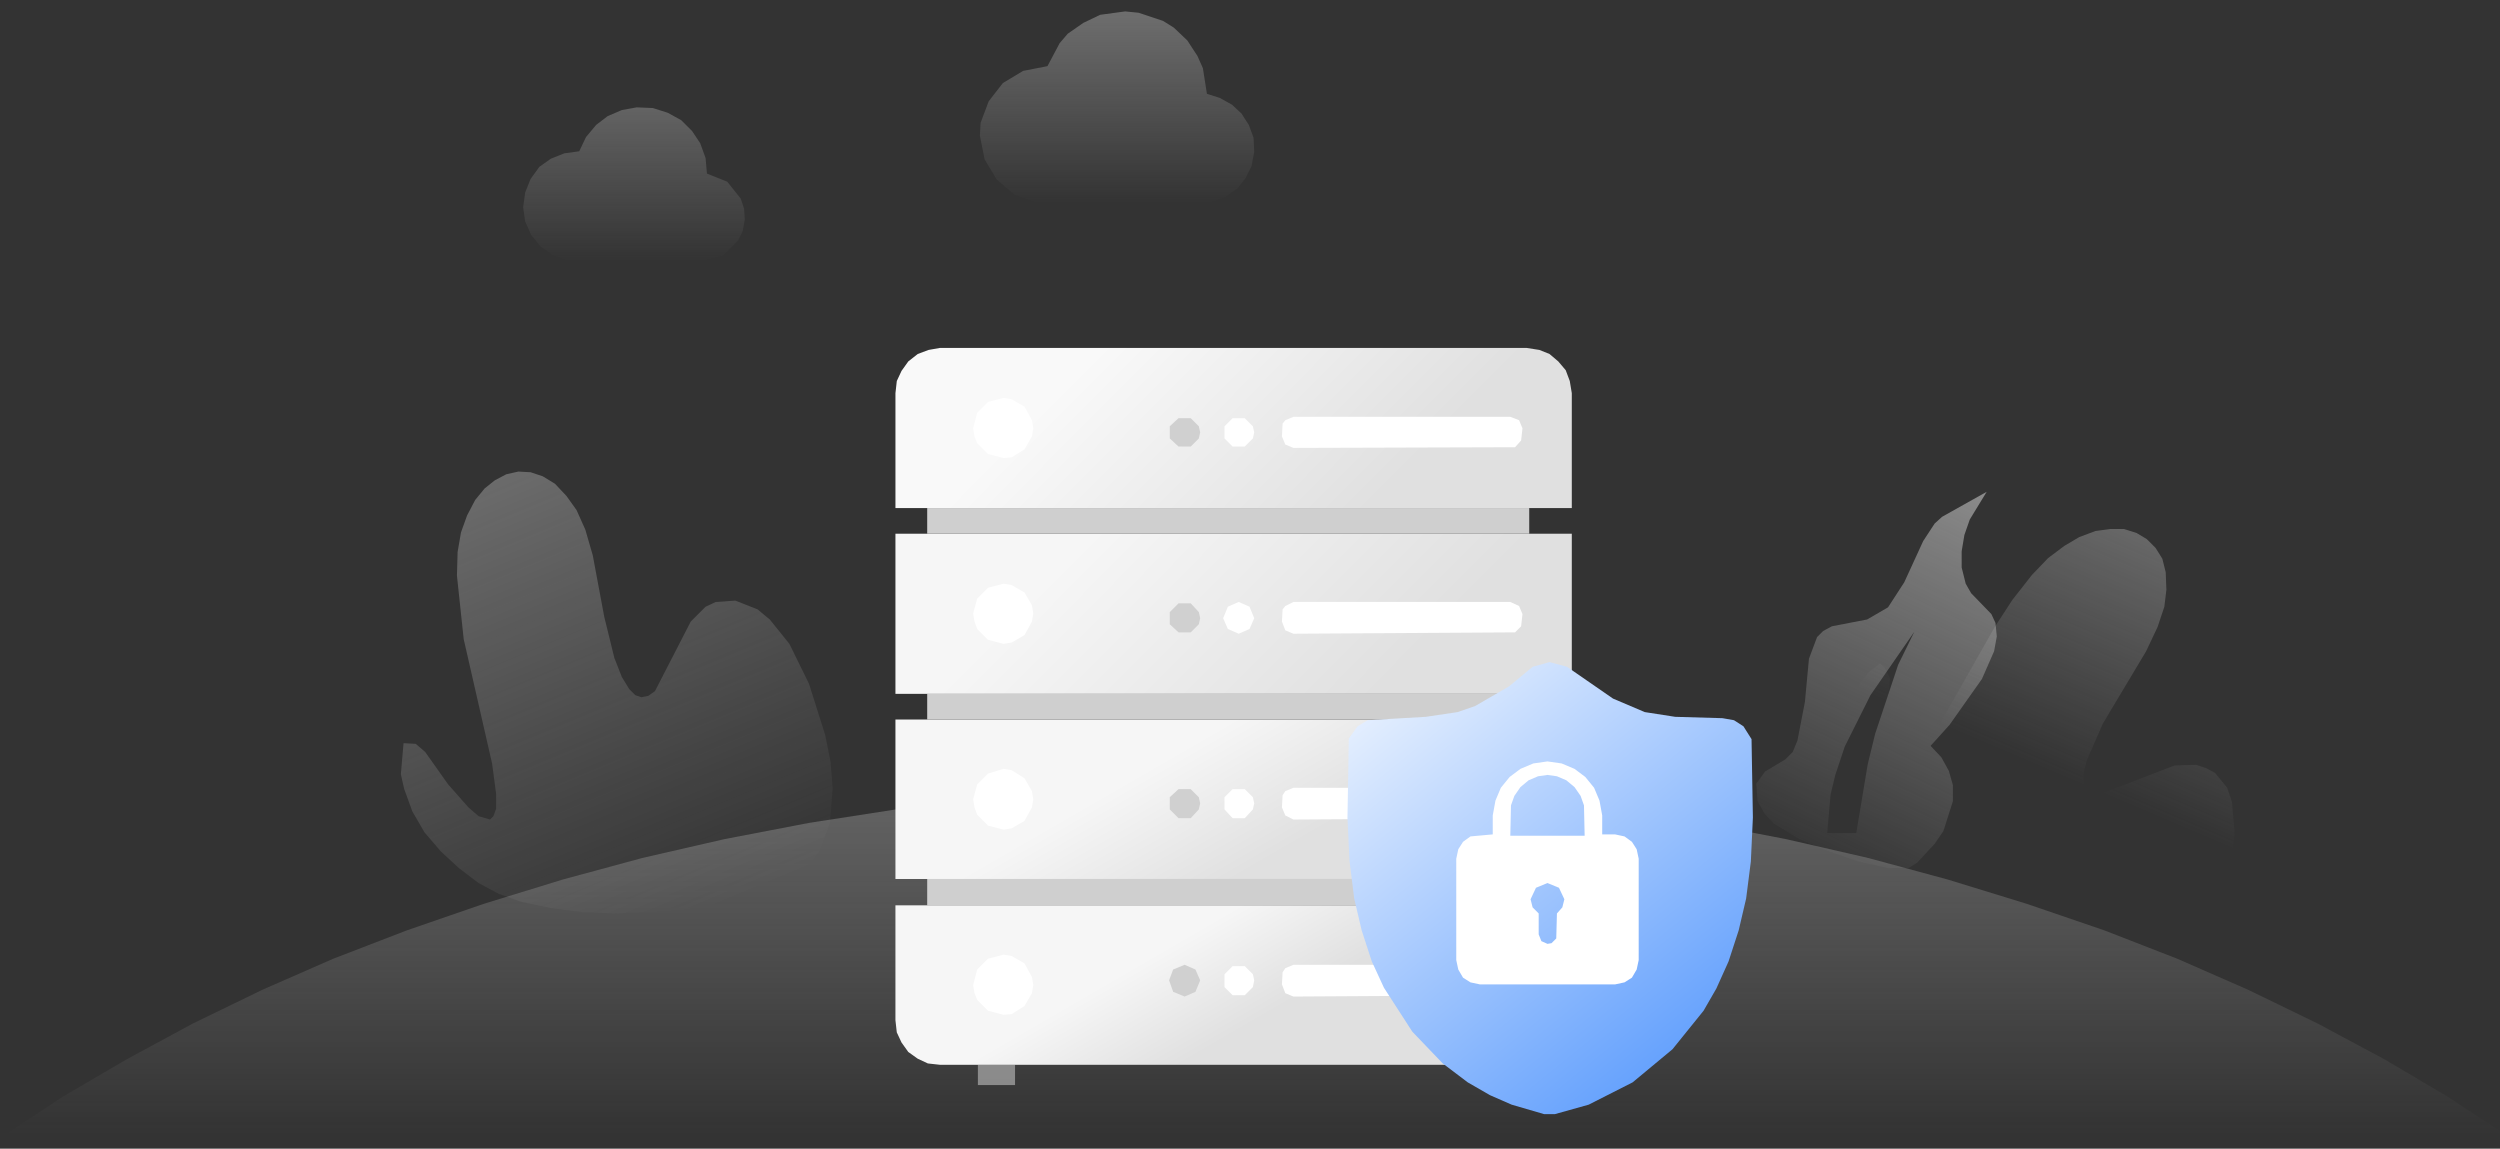 <svg width="370" height="170" xmlns="http://www.w3.org/2000/svg" version="1.1" template-width="370" template-height="199" sillyvg="true" node-id="1">
 <rect width="100%" height="100%" fill="#333333" stroke="none"/>
 <defs node-id="77">
  <linearGradient y2="1" y1="-1.86" x2="0.689" x1="-0.47" spreadMethod="pad" node-id="7" id="linearGradient-1" gradientUnits="objectBoundingBox">
   <stop stop-color="#d2d2d2" offset="0"/>
   <stop stop-opacity="0" stop-color="#d2d2d2" offset="1"/>
  </linearGradient>
  <linearGradient y2="0.556" y1="-1.109" x2="0.545" x1="1.19" spreadMethod="pad" node-id="10" id="linearGradient-2" gradientUnits="objectBoundingBox">
   <stop stop-color="#d2d2d2" offset="0"/>
   <stop stop-opacity="0" stop-color="#d2d2d2" offset="1"/>
  </linearGradient>
  <linearGradient y2="1" y1="-2.212" x2="0.5" x1="0.5" spreadMethod="pad" node-id="13" id="linearGradient-3" gradientUnits="objectBoundingBox">
   <stop stop-color="#d2d2d2" offset="0"/>
   <stop stop-opacity="0" stop-color="#d2d2d2" offset="1"/>
  </linearGradient>
  <linearGradient y2="1.047" y1="-0.978" x2="0.388" x1="1.001" spreadMethod="pad" node-id="16" id="linearGradient-4" gradientUnits="objectBoundingBox">
   <stop stop-color="#d2d2d2" offset="0"/>
   <stop stop-opacity="0" stop-color="#d2d2d2" offset="1"/>
  </linearGradient>
  <linearGradient y2="1" y1="-2.301" x2="0.5" x1="0.5" spreadMethod="pad" node-id="19" id="linearGradient-5" gradientUnits="objectBoundingBox">
   <stop stop-color="#d2d2d2" offset="0"/>
   <stop stop-opacity="0" stop-color="#d2d2d2" offset="1"/>
  </linearGradient>
  <linearGradient y2="1" y1="-1.692" x2="0.5" x1="0.5" spreadMethod="pad" node-id="22" id="linearGradient-6" gradientUnits="objectBoundingBox">
   <stop stop-color="#d2d2d2" offset="0"/>
   <stop stop-opacity="0" stop-color="#d2d2d2" offset="1"/>
  </linearGradient>
  <linearGradient y2="0.572" y1="0.428" x2="0.676" x1="0.324" spreadMethod="pad" node-id="25" id="linearGradient-7" gradientUnits="objectBoundingBox">
   <stop stop-color="#f6f6f6" offset="0"/>
   <stop stop-color="#e0e0e0" offset="1"/>
  </linearGradient>
  <linearGradient y2="0.575" y1="0.434" x2="0.799" x1="0.201" spreadMethod="pad" node-id="28" id="linearGradient-8" gradientUnits="objectBoundingBox">
   <stop stop-color="#f9f9f9" offset="0"/>
   <stop stop-color="#e0e0e0" offset="1"/>
  </linearGradient>
  <linearGradient y2="0.539" y1="0.427" x2="0.609" x1="0.334" spreadMethod="pad" node-id="31" id="linearGradient-9" gradientUnits="objectBoundingBox">
   <stop stop-color="#f6f6f6" offset="0"/>
   <stop stop-color="#e0e0e0" offset="1"/>
  </linearGradient>
  <linearGradient y2="0.573" y1="0.427" x2="0.809" x1="0.191" spreadMethod="pad" node-id="34" id="linearGradient-10" gradientUnits="objectBoundingBox">
   <stop stop-color="#f6f6f6" offset="0"/>
   <stop stop-color="#e0e0e0" offset="1"/>
  </linearGradient>
  <linearGradient y2="1.12" y1="-0.134" x2="0.901" x1="-0.007" spreadMethod="pad" node-id="37" id="linearGradient-11" gradientUnits="objectBoundingBox">
   <stop stop-color="#ffffff" offset="0"/>
   <stop stop-color="#478ffc" offset="1"/>
  </linearGradient>
 </defs>
 <g>
  <title>Layer 1</title>
  <g id="svg_1" node-id="144">
   <g id="svg_2" node-id="145">
    <g id="svg_3" node-id="146">
     <path target-y="99.794" target-x="58.8" target-width="63.9" target-height="65.4" node-id="44" id="路径" group-id="1,2,3" fill-rule="nonzero" fill="url(#linearGradient-1)" d="m73.826,132.29l-3,-1.6l-2.9,-2.2l-2.7,-2.5l-2.4,-2.8l-1.8,-3.1l-1.2,-3.3l-0.5,-2.2l0.4,-4.6l1.8,0.1l1.4,1.2l3.4,4.8l3,3.4l1.5,1.3l1.7,0.5l0.5,-0.5l0.4,-1.1l0,-2.2l-0.6,-4.5l-4.2,-18.4l-1,-9.4l0.1,-3.5l0.5,-2.9l0.9,-2.5l1.2,-2.3l1.4,-1.7l1.5,-1.2l1.7,-0.9l1.8,-0.4l1.8,0.1l1.8,0.6l1.8,1.1l1.7,1.8l1.5,2.1l1.3,2.9l1.1,3.8l1.7,9.1l1.5,6.1l1.1,2.8l1.1,1.8l0.9,0.9l0.9,0.3l1,-0.2l1,-0.7l5.3,-10.3l2.2,-2.2l1.5,-0.7l2.9,-0.2l3.3,1.3l1.8,1.5l2.9,3.6l2.9,5.9l2.4,7.6l0.8,4l0.3,3.9l-0.4,5.1l-1.6,4.2l-1.3,1.8l-1.7,1.5l-4.5,2.3l-7.3,2.1l-5,0.9l-10.2,0.6l-5.1,-0.2l-4.6,-0.6l-4.3,-0.9l-3.4,-1.2z"/>
     <path target-y="108.294" target-x="271" target-width="59.2" target-height="64.9" node-id="45" id="路径" group-id="1,2,3" fill-rule="nonzero" fill="url(#linearGradient-2)" d="m273.726,124.09l-1.1,-3.1l-0.8,-3.6l-0.3,-3.6l0.2,-3.7l0.4,-2.4l1.6,-4.4l2.7,-3.7l1.8,-1.4l0.7,0.6l0.8,1.6l-0.7,6.8l-0.1,4.5l0.3,2l0.4,1.1l0.5,0.4l0.7,0l1,-0.6l1.5,-1.6l2.6,-3.8l9.3,-16.4l2.6,-4l2.9,-3.7l2.4,-2.5l2.4,-1.8l2.2,-1.3l2.4,-0.9l2.2,-0.3l2,0l1.9,0.6l1.5,0.9l1.3,1.3l1,1.6l0.5,2l0.1,2.6l-0.3,2.5l-1,3l-1.7,3.6l-6.4,10.7l-2.4,5.5l-0.5,2.1l0.1,1.3l0.5,0.8l0.8,0.6l1.2,0.1l10.9,-4.2l3.2,-0.1l1.5,0.5l1.3,0.7l1.8,2.2l0.7,2.1l0.4,4.6l-0.3,2.3l-1,3.4l-1.6,3.3l-2.1,3.2l-2.6,2.8l-4.3,2.9l-4.9,1.7l-2.7,0.3l-2.9,-0.1l-9.7,-2.2l-5.2,-1.8l-5.1,-2.2l-6.2,-3.6l-5.1,-4.3l-1.9,-2.3l-1.4,-2.6z"/>
     <path target-y="146.194" target-x="0" target-width="370.5" target-height="51.9" node-id="46" id="路径" group-id="1,2,3" fill-rule="nonzero" fill="url(#linearGradient-3)" d="m371.026,168.09l-8.8,-5.8l-9.3,-5.5l-9.9,-5.3l-10.3,-5l-10.5,-4.6l-10.8,-4.2l-11.4,-3.9l-11.7,-3.6l-11.8,-3.2l-12.2,-2.8l-12.5,-2.4l-12.9,-2l-12.8,-1.5l-13.2,-1.2l-13.4,-0.7l-13.7,-0.2l-13.8,0.2l-13.4,0.7l-13.1,1.2l-12.9,1.5l-12.9,2l-12.5,2.4l-12.2,2.8l-11.8,3.2l-11.7,3.6l-11.3,3.9l-10.9,4.2l-10.5,4.6l-10.3,5l-9.8,5.3l-9.4,5.5l-8.8,5.8l370.5,0z"/>
     <path target-y="102.794" target-x="259.4" target-width="35.6" target-height="55.7" node-id="47" id="形状结合" group-id="1,2,3" fill-rule="nonzero" fill="url(#linearGradient-4)" d="m294.026,72.79l-2.5,4.1l-0.8,2.3l-0.4,2.4l0,2.4l0.6,2.4l0.8,1.4l3,3.1l0.6,1.3l0.2,2l-0.4,2.2l-1.8,4.1l-4.8,6.8l-2.8,3.1l1.6,1.7l1.1,2l0.6,2.1l0,2.4l-1.4,4.4l-1.3,1.9l-2.6,2.8l-1.3,0.8l-2.9,0l-4.5,-1l-4.4,-1.5l-4.3,-1.8l-3.8,-2.3l-1.4,-1.5l-1,-1.8l-0.2,-2.6l1.3,-1.8l3,-1.8l1.1,-1.1l0.7,-1.7l1.1,-5.7l0.6,-6.4l1.2,-3.2l0.9,-0.9l1.3,-0.7l5.2,-1l3.1,-1.8l2.4,-3.7l2.8,-6.1l1.7,-2.6l1.1,-1l6.6,-3.7zm-10.7,20.7l-6.5,9.4l-3.8,7.6l-1.4,4.2l-0.7,2.9l-0.5,5.7l4.3,0l1.7,-10.2l1.1,-4.5l3.4,-10.2l2.4,-4.9z"/>
     <path target-y="45.894" target-x="76.9" target-width="32.8" target-height="22.7" node-id="48" id="路径" group-id="1,2,3" fill-rule="nonzero" fill="url(#linearGradient-5)" d="m104.626,25.69l-0.2,-2.3l-0.8,-2.2l-1.2,-1.8l-1.6,-1.6l-2,-1.1l-2.2,-0.7l-2.4,-0.1l-2.2,0.4l-2.1,0.9l-1.7,1.3l-1.5,1.8l-1,2.1l-2.2,0.3l-2,0.8l-1.7,1.2l-1.3,1.8l-0.8,2l-0.3,2.2l0.3,2.1l0.9,2l1.4,1.7l1.7,1.2l2.1,0.8l20,0.1l3.2,-0.8l2.2,-2.2l0.7,-1.4l0.3,-1.7l-0.1,-1.6l-0.5,-1.5l-2,-2.5l-3,-1.2z"/>
     <path target-y="31.694" target-x="144.5" target-width="40.6" target-height="28.4" node-id="49" id="路径" group-id="1,2,3" fill-rule="nonzero" fill="url(#linearGradient-6)" d="m178.626,13.89l-0.6,-3.8l-0.8,-1.8l-1.5,-2.3l-2,-1.9l-1.6,-1l-3.6,-1.2l-2,-0.2l-3.7,0.5l-2.5,1.2l-2.3,1.6l-1.2,1.4l-1.8,3.4l-3.6,0.7l-3,1.8l-2.1,2.7l-1.2,3.2l-0.1,1.9l0.7,3.5l1.8,3l2.6,2.2l3.3,1.2l1.9,0.1l22.2,0l2.1,-0.3l1.8,-0.7l1.7,-1.2l1.2,-1.5l0.9,-1.8l0.4,-2.1l-0.1,-2.1l-0.7,-1.9l-1.1,-1.7l-1.4,-1.3l-1.8,-1l-1.9,-0.6z"/>
    </g>
    <path target-y="136.494" target-x="132" target-width="100.1" target-height="23.6" node-id="50" id="矩形" group-id="1,2" fill-rule="nonzero" fill="url(#linearGradient-7)" d="m132.526,106.49l100.1,0l0,23.6l-100.1,0l0,-23.6z"/>
    <path target-y="143.794" target-x="143.5" target-width="8.9" target-height="9" node-id="51" id="椭圆形" group-id="1,2" fill-rule="nonzero" fill="#ffffff" d="m152.926,118.29l-0.2,1.2l-1.1,2l-1.9,1.1l-1.2,0.2l-2.3,-0.6l-1.6,-1.6l-0.4,-1.1l-0.2,-1.2l0.6,-2.2l1.6,-1.6l2.3,-0.7l1.2,0.2l1.9,1.2l1.1,1.9l0.2,1.2z"/>
    <path target-y="146.794" target-x="172.6" target-width="4.5" target-height="4.3" node-id="52" id="椭圆形" group-id="1,2" fill-rule="nonzero" fill="#d0d0d0" d="m177.626,118.89l-0.2,0.9l-1.2,1.3l-1.8,0l-1.3,-1.3l0,-1.8l1.3,-1.2l1.8,0l1.2,1.2l0.2,0.9z"/>
    <path target-y="146.794" target-x="180.7" target-width="4.4" target-height="4.3" node-id="53" id="椭圆形" group-id="1,2" fill-rule="nonzero" fill="#ffffff" d="m185.626,118.89l-0.2,0.9l-1.2,1.3l-1.8,0l-1.2,-1.3l0,-1.8l1.2,-1.2l1.8,0l1.2,1.2l0.2,0.9z"/>
    <path target-y="146.594" target-x="189.2" target-width="35.6" target-height="4.7" node-id="54" id="矩形" group-id="1,2" fill-rule="nonzero" fill="#ffffff" d="m191.426,116.59l32.1,0l1.3,0.5l0.5,1.3l-0.2,1.8l-0.9,0.9l-32.8,0.2l-1.2,-0.6l-0.5,-1.2l0.1,-1.8l0.4,-0.6l1.2,-0.5z"/>
    <path target-y="132.694" target-x="136.7" target-width="89.1" target-height="3.8" node-id="55" id="矩形" group-id="1,2" fill-rule="nonzero" fill="#cfcfcf" d="m137.226,102.69l89.1,0l0,3.8l-89.1,0l0,-3.8z"/>
    <path target-y="160.094" target-x="136.7" target-width="89.1" target-height="3.9" node-id="56" id="矩形" group-id="1,2" fill-rule="nonzero" fill="#cfcfcf" d="m137.226,130.09l89.1,0l0,3.9l-89.1,0l0,-3.9z"/>
    <g id="svg_4" node-id="147">
     <path target-y="187.594" target-x="144.2" target-width="5.5" target-height="3" node-id="57" id="矩形" group-id="1,2,4" fill-rule="nonzero" fill-opacity="0.65" fill="#b5b5b5" d="m144.726,157.59l5.5,0l0,3l-5.5,0l0,-3z"/>
    </g>
    <path target-y="81.494" target-x="132" target-width="100.1" target-height="23.7" node-id="58" id="路径" group-id="1,2" fill-rule="nonzero" fill="url(#linearGradient-8)" d="m139.126,51.49l86.8,0l1.9,0.3l1.5,0.6l1.3,1.1l1.1,1.3l0.6,1.6l0.3,1.8l0,17l-100.1,0l0,-17l0.2,-1.8l0.7,-1.5l1,-1.4l1.4,-1.1l1.6,-0.6l1.7,-0.3z"/>
    <path target-y="88.894" target-x="143.5" target-width="8.9" target-height="8.9" node-id="59" id="椭圆形" group-id="1,2" fill-rule="nonzero" fill="#ffffff" d="m152.926,63.39l-0.2,1.2l-1.1,1.9l-1.9,1.2l-1.2,0.1l-2.3,-0.6l-1.6,-1.6l-0.4,-1l-0.2,-1.2l0.6,-2.3l1.6,-1.6l2.3,-0.6l1.2,0.2l1.9,1.1l1.1,2l0.2,1.2z"/>
    <path target-y="91.894" target-x="172.6" target-width="4.5" target-height="4.2" node-id="60" id="椭圆形" group-id="1,2" fill-rule="nonzero" fill="#d0d0d0" d="m177.626,63.99l-0.2,0.9l-1.2,1.2l-1.8,0l-1.3,-1.2l0,-1.8l1.3,-1.2l1.8,0l1.2,1.2l0.2,0.9z"/>
    <path target-y="91.894" target-x="180.7" target-width="4.4" target-height="4.2" node-id="61" id="椭圆形" group-id="1,2" fill-rule="nonzero" fill="#ffffff" d="m185.626,63.99l-0.2,0.9l-1.2,1.2l-1.8,0l-1.2,-1.2l0,-1.8l1.2,-1.2l1.8,0l1.2,1.2l0.2,0.9z"/>
    <path target-y="91.694" target-x="189.2" target-width="35.6" target-height="4.6" node-id="62" id="矩形" group-id="1,2" fill-rule="nonzero" fill="#ffffff" d="m191.426,61.69l32.1,0l1.3,0.5l0.5,1.2l-0.2,1.8l-0.9,1l-32.8,0.1l-1.2,-0.5l-0.5,-1.2l0.1,-1.9l0.4,-0.5l1.2,-0.5z"/>
    <path target-y="163.994" target-x="132" target-width="100.1" target-height="23.6" node-id="63" id="路径" group-id="1,2" fill-rule="nonzero" fill="url(#linearGradient-9)" d="m132.526,133.99l100.1,0l0,17l-0.3,1.8l-0.6,1.5l-1.1,1.4l-1.3,1l-1.5,0.7l-1.9,0.2l-86.8,0l-1.8,-0.2l-1.5,-0.7l-1.4,-1l-1,-1.4l-0.7,-1.5l-0.2,-1.8l0,-17z"/>
    <path target-y="171.294" target-x="143.5" target-width="8.9" target-height="8.9" node-id="64" id="椭圆形" group-id="1,2" fill-rule="nonzero" fill="#ffffff" d="m152.926,145.79l-0.2,1.2l-1.1,1.9l-1.9,1.2l-1.2,0.1l-2.3,-0.6l-1.6,-1.6l-0.4,-1l-0.2,-1.2l0.6,-2.3l1.6,-1.6l2.3,-0.6l1.2,0.2l1.9,1.1l1.1,2l0.2,1.2z"/>
    <path target-y="172.794" target-x="172.5" target-width="4.6" target-height="4.7" node-id="65" id="椭圆形" group-id="1,2" fill-rule="nonzero" fill="#d0d0d0" d="m177.626,145.09l-0.7,1.7l-1.6,0.7l-1.7,-0.7l-0.6,-1.7l0.6,-1.6l1.7,-0.7l1.6,0.7l0.7,1.6z"/>
    <path target-y="172.994" target-x="180.7" target-width="4.4" target-height="4.3" node-id="66" id="椭圆形" group-id="1,2" fill-rule="nonzero" fill="#ffffff" d="m185.626,145.09l-0.2,1l-1.2,1.2l-1.8,0l-1.2,-1.2l0,-1.9l1.2,-1.2l1.8,0l1.2,1.2l0.2,0.9z"/>
    <path target-y="172.794" target-x="189.2" target-width="35.6" target-height="4.7" node-id="67" id="矩形" group-id="1,2" fill-rule="nonzero" fill="#ffffff" d="m191.426,142.79l32.1,0l1.3,0.5l0.5,1.3l-0.2,1.8l-0.9,0.9l-32.8,0.2l-1.2,-0.5l-0.5,-1.3l0.1,-1.8l0.4,-0.6l1.2,-0.5z"/>
    <path target-y="108.994" target-x="132" target-width="100.1" target-height="23.7" node-id="68" id="矩形" group-id="1,2" fill-rule="nonzero" fill="url(#linearGradient-10)" d="m132.526,78.99l100.1,0l0,23.7l-100.1,0l0,-23.7z"/>
    <path target-y="116.394" target-x="143.5" target-width="8.9" target-height="8.9" node-id="69" id="椭圆形" group-id="1,2" fill-rule="nonzero" fill="#ffffff" d="m152.926,90.79l-0.2,1.2l-1.1,2l-1.9,1.1l-1.2,0.2l-2.3,-0.6l-1.6,-1.6l-0.4,-1.1l-0.2,-1.2l0.6,-2.2l1.6,-1.6l2.3,-0.6l1.2,0.2l1.9,1.1l1.1,1.9l0.2,1.2z"/>
    <path target-y="119.294" target-x="172.6" target-width="4.5" target-height="4.3" node-id="70" id="椭圆形" group-id="1,2" fill-rule="nonzero" fill="#d0d0d0" d="m177.626,91.49l-0.2,0.9l-1.2,1.2l-1.8,0l-1.3,-1.2l0,-1.8l1.3,-1.3l1.8,0l1.2,1.3l0.2,0.9z"/>
    <path target-y="119.094" target-x="180.5" target-width="4.6" target-height="4.7" node-id="71" id="椭圆形" group-id="1,2" fill-rule="nonzero" fill="#ffffff" d="m185.626,91.49l-0.7,1.6l-1.6,0.7l-1.6,-0.7l-0.7,-1.6l0.7,-1.7l1.6,-0.7l1.6,0.7l0.7,1.7z"/>
    <path target-y="119.094" target-x="189.2" target-width="35.6" target-height="4.7" node-id="72" id="矩形" group-id="1,2" fill-rule="nonzero" fill="#ffffff" d="m191.426,89.09l32.1,0l1.3,0.6l0.5,1.2l-0.2,1.8l-0.9,0.9l-32.8,0.2l-1.2,-0.5l-0.5,-1.3l0.1,-1.8l0.4,-0.5l1.2,-0.6z"/>
    <path target-y="105.194" target-x="136.7" target-width="89.1" target-height="3.8" node-id="73" id="矩形" group-id="1,2" fill-rule="nonzero" fill="#cfcfcf" d="m137.226,75.19l89.1,0l0,3.8l-89.1,0l0,-3.8z"/>
    <path target-y="127.994" target-x="198.9" target-width="60" target-height="66.9" node-id="74" id="路径" group-id="1,2" fill-rule="nonzero" fill="url(#linearGradient-11)" d="m254.926,106.29l-7,-0.2l-4.5,-0.7l-4.7,-2l-6.8,-4.7l-2.6,-0.7l-2.5,0.7l-3.5,2.9l-5,2.9l-2.6,0.9l-4.7,0.7l-8.6,0.5l-1.5,0.9l-1.3,1.8l-0.2,11.7l0.3,6.4l0.7,5.6l1.1,4.7l1.5,4.6l1.8,3.9l4.2,6.5l4.5,4.7l3.7,2.8l3.3,1.9l3.2,1.4l4.8,1.4l1.6,0l5,-1.4l6.5,-3.3l5.9,-4.9l4.6,-5.7l1.9,-3.3l1.8,-4l1.5,-4.6l1.1,-4.7l0.7,-5.5l0.3,-6.5l-0.2,-11.6l-1.2,-1.9l-1.4,-0.9l-1.7,-0.3z"/>
    <path target-y="142.694" target-x="215" target-width="27" target-height="33" node-id="75" id="形状" group-id="1,2" fill-rule="nonzero" fill="#ffffff" d="m239.026,123.49l-1.9,0l0,-2.8l-0.4,-2.2l-0.8,-1.9l-1.3,-1.6l-1.6,-1.2l-1.9,-0.8l-2.1,-0.3l-2.1,0.3l-1.9,0.8l-1.6,1.2l-1.3,1.6l-0.8,1.9l-0.4,2.2l0,2.8l-3.3,0.3l-1.1,0.8l-0.7,1.1l-0.3,1.4l0,15l0.3,1.4l0.7,1.2l1.1,0.7l1.4,0.3l20,0l1.4,-0.3l1.1,-0.7l0.7,-1.2l0.3,-1.4l0,-15l-0.3,-1.4l-0.7,-1.1l-1.1,-0.8l-1.4,-0.3zm-8.6,11.7l-0.1,3.7l-0.7,0.7l-0.6,0.1l-0.9,-0.4l-0.4,-1l0,-3.1l-0.9,-0.9l-0.3,-1.2l0.8,-1.7l1.7,-0.7l1.7,0.7l0.8,1.7l-0.3,1.2l-0.8,0.9zm4.1,-11.5l-11,0l0.1,-4.5l0.5,-1.4l0.9,-1.3l1.2,-1l1.4,-0.6l1.4,-0.2l1.4,0.2l1.4,0.6l1.2,1l0.9,1.3l0.5,1.4l0.1,4.5z"/>
   </g>
  </g>
 </g>
</svg>